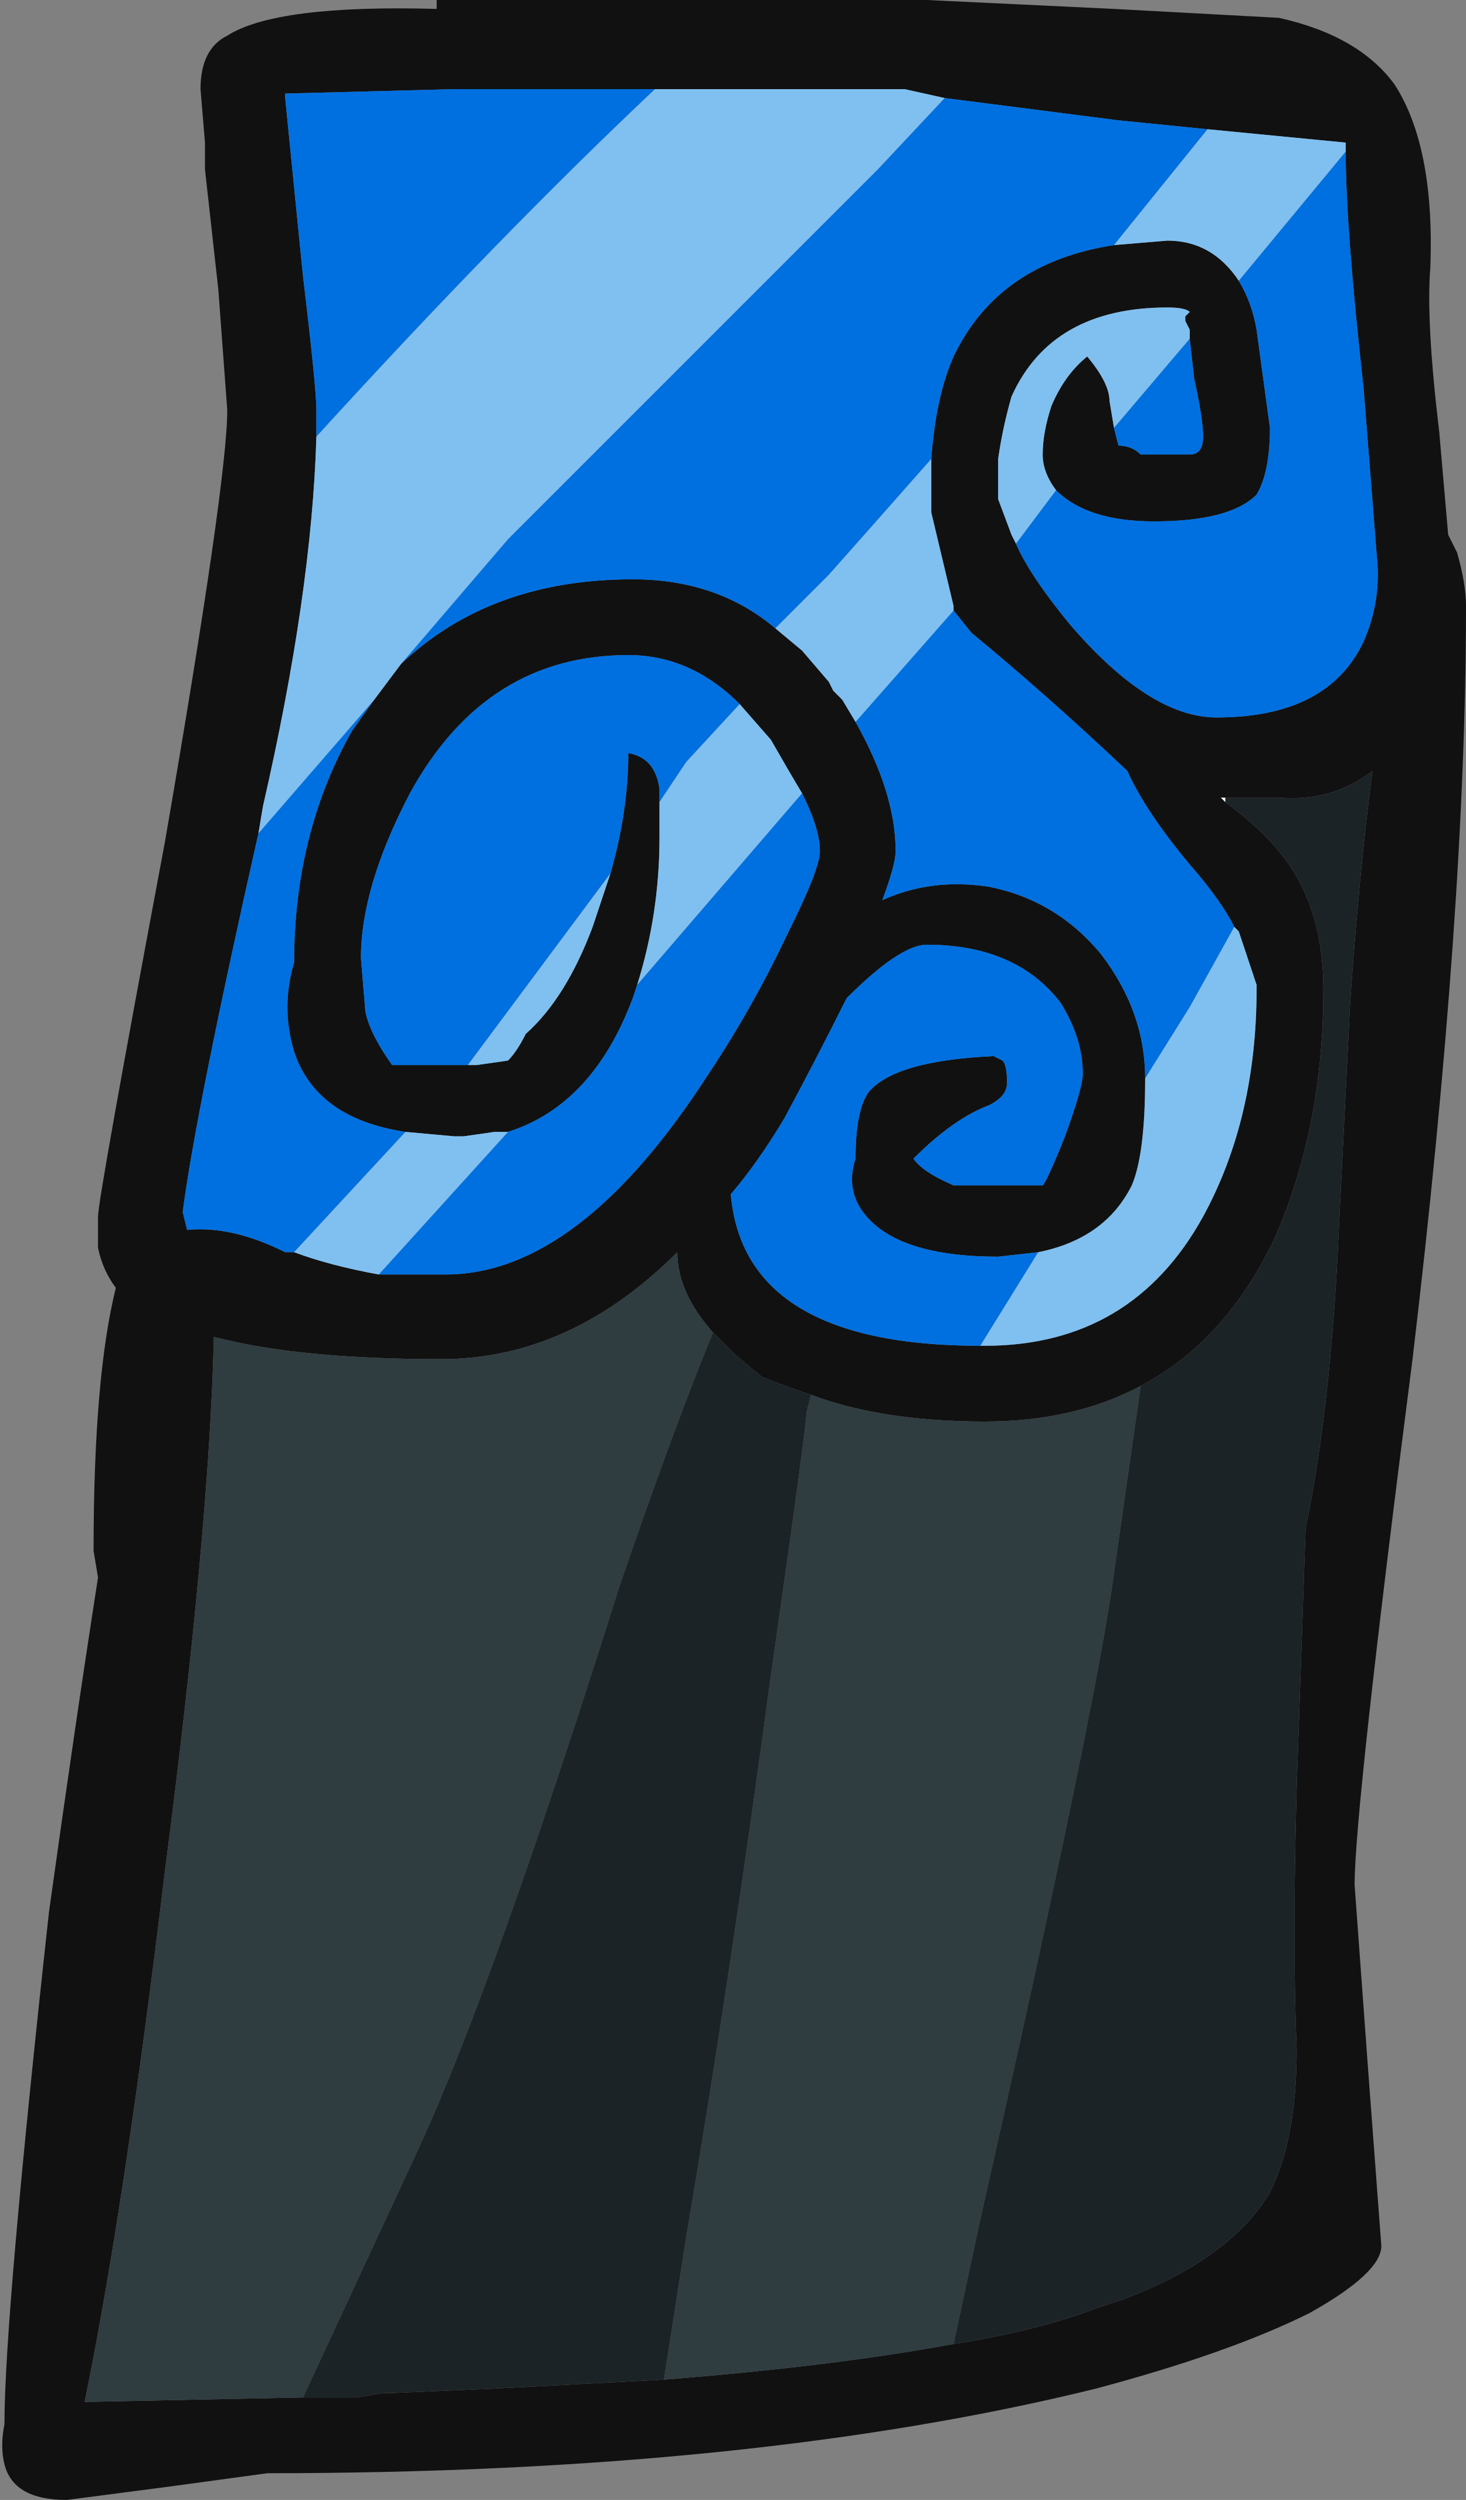 <?xml version="1.0" encoding="UTF-8" standalone="no"?>
<svg xmlns:ffdec="https://www.free-decompiler.com/flash" xmlns:xlink="http://www.w3.org/1999/xlink" ffdec:objectType="frame" height="196.35px" width="115.15px" xmlns="http://www.w3.org/2000/svg">
  <rect width="100%" height="100%" fill="#808080" stroke="none"/>
  <g transform="matrix(1.0, 0.0, 0.0, 1.0, 101.85, 72.1)">
    <use ffdec:characterId="676" height="28.05" transform="matrix(7.0, 0.0, 0.0, 7.0, -101.85, -72.1)" width="16.45" xlink:href="#shape0"/>
  </g>
  <defs>
    <g id="shape0" transform="matrix(1.0, 0.0, 0.0, 1.0, 14.55, 10.3)">
      <path d="M1.5 -7.3 Q1.45 -6.7 1.6 -5.45 L1.7 -4.3 1.8 -4.1 Q1.9 -3.75 1.9 -3.5 1.9 -0.1 1.3 4.95 0.65 10.0 0.65 10.85 L0.8 12.9 0.95 14.9 Q0.95 15.2 0.15 15.65 -0.75 16.1 -2.25 16.5 -6.1 17.45 -11.55 17.45 L-12.65 17.6 -13.8 17.75 Q-14.4 17.75 -14.5 17.35 -14.55 17.15 -14.5 16.9 -14.5 15.7 -14.0 11.15 -13.7 9.0 -13.45 7.4 L-13.5 7.1 Q-13.5 5.15 -13.25 4.15 -13.4 3.95 -13.45 3.7 -13.45 3.55 -13.45 3.35 -13.45 3.15 -12.7 -0.85 -12.0 -4.9 -12.0 -5.7 L-12.1 -7.05 -12.25 -8.4 -12.25 -8.7 -12.3 -9.3 Q-12.3 -9.75 -12.0 -9.9 -11.45 -10.25 -9.65 -10.2 L-9.65 -10.3 -4.15 -10.3 -2.05 -10.2 -0.2 -10.1 Q0.7 -9.9 1.1 -9.35 1.55 -8.65 1.5 -7.3 M0.55 -8.6 L0.55 -8.7 -1.0 -8.85 -2.0 -8.95 -3.95 -9.2 -4.4 -9.3 -7.2 -9.3 -9.45 -9.3 -11.35 -9.25 -11.35 -9.2 -11.15 -7.2 Q-11.0 -5.95 -11.0 -5.7 L-11.0 -5.4 Q-11.05 -3.65 -11.6 -1.25 L-11.65 -0.95 Q-12.35 2.15 -12.5 3.3 L-12.45 3.5 Q-11.95 3.45 -11.35 3.75 L-11.25 3.75 Q-10.85 3.9 -10.3 4.0 L-9.55 4.0 Q-8.05 4.0 -6.6 1.75 -6.1 1.0 -5.7 0.15 -5.35 -0.55 -5.35 -0.75 -5.35 -1.0 -5.55 -1.4 -5.7 -1.65 -5.9 -2.0 L-6.25 -2.4 Q-6.8 -2.95 -7.5 -2.95 -9.1 -2.95 -9.95 -1.4 -10.5 -0.35 -10.5 0.45 L-10.45 1.05 Q-10.4 1.3 -10.15 1.65 L-9.3 1.65 -9.2 1.65 -8.85 1.6 Q-8.75 1.5 -8.65 1.3 -8.2 0.9 -7.9 0.1 L-7.7 -0.5 Q-7.5 -1.2 -7.5 -1.85 -7.2 -1.8 -7.15 -1.45 L-7.15 -1.2 -7.15 -0.9 Q-7.15 -0.05 -7.4 0.75 L-7.45 0.9 Q-7.9 2.1 -8.85 2.4 L-9.0 2.4 -9.35 2.45 -9.45 2.45 -10.0 2.4 Q-11.0 2.25 -11.25 1.5 -11.4 1.0 -11.25 0.5 -11.25 -0.95 -10.6 -2.1 L-10.35 -2.45 -10.05 -2.85 Q-9.05 -3.8 -7.45 -3.8 -6.5 -3.8 -5.85 -3.25 L-5.55 -3.0 -5.25 -2.65 -5.2 -2.55 -5.1 -2.45 -4.95 -2.2 Q-4.5 -1.4 -4.5 -0.75 -4.5 -0.6 -4.65 -0.2 -4.1 -0.45 -3.45 -0.35 -2.7 -0.2 -2.2 0.4 -1.7 1.05 -1.7 1.8 -1.7 2.65 -1.85 3.0 -2.15 3.6 -2.9 3.75 L-3.35 3.8 Q-4.55 3.8 -4.9 3.25 -5.05 3.0 -4.95 2.7 -4.95 2.15 -4.8 1.95 -4.5 1.6 -3.4 1.55 L-3.3 1.6 Q-3.25 1.65 -3.25 1.85 -3.25 2.0 -3.45 2.1 -3.85 2.25 -4.3 2.7 -4.2 2.85 -3.85 3.0 L-2.85 3.0 Q-2.8 2.95 -2.6 2.45 -2.4 1.9 -2.4 1.75 -2.4 1.35 -2.65 0.95 -3.15 0.3 -4.15 0.3 -4.45 0.3 -5.05 0.9 -5.4 1.6 -5.75 2.25 -6.05 2.75 -6.35 3.1 -6.2 4.8 -3.55 4.8 L-3.5 4.8 Q-1.85 4.8 -1.05 3.35 -0.45 2.25 -0.45 0.8 L-0.45 0.75 -0.65 0.15 -0.7 0.1 Q-0.85 -0.2 -1.2 -0.6 -1.7 -1.2 -1.9 -1.65 -2.8 -2.5 -3.65 -3.2 L-3.85 -3.45 -3.85 -3.5 -4.1 -4.55 -4.1 -5.15 Q-4.05 -5.85 -3.85 -6.3 -3.35 -7.35 -2.05 -7.55 L-1.45 -7.6 Q-0.95 -7.6 -0.65 -7.15 -0.5 -6.9 -0.45 -6.6 L-0.3 -5.5 Q-0.3 -5.0 -0.45 -4.75 -0.75 -4.45 -1.6 -4.45 -2.35 -4.45 -2.7 -4.8 -2.85 -5.0 -2.85 -5.2 -2.85 -5.45 -2.75 -5.75 -2.6 -6.1 -2.35 -6.3 -2.1 -6.0 -2.1 -5.8 L-2.05 -5.5 -2.0 -5.3 Q-1.85 -5.3 -1.75 -5.2 L-1.2 -5.2 Q-1.05 -5.2 -1.05 -5.4 -1.05 -5.6 -1.15 -6.05 L-1.2 -6.5 -1.2 -6.6 -1.25 -6.7 -1.25 -6.75 -1.2 -6.8 Q-1.25 -6.85 -1.45 -6.85 -2.75 -6.85 -3.2 -5.85 -3.3 -5.5 -3.35 -5.15 L-3.35 -4.7 -3.2 -4.3 -3.15 -4.2 Q-3.0 -3.85 -2.55 -3.3 -1.65 -2.25 -0.9 -2.25 0.35 -2.25 0.75 -3.1 0.95 -3.55 0.9 -4.05 L0.75 -5.95 Q0.55 -7.75 0.55 -8.6 M-3.85 16.0 Q-2.9 15.85 -2.25 15.6 L-1.95 15.5 Q-0.75 15.05 -0.3 14.3 0.0 13.7 0.0 12.7 -0.05 11.55 0.0 9.75 L0.1 6.85 Q0.35 5.65 0.45 3.95 L0.6 0.95 Q0.7 -0.5 0.85 -1.65 0.4 -1.3 -0.2 -1.35 L-0.8 -1.35 -0.85 -1.35 -0.8 -1.3 Q-0.4 -1.0 -0.2 -0.75 0.3 -0.15 0.3 0.8 0.3 2.35 -0.25 3.6 -0.8 4.75 -1.75 5.25 -2.5 5.65 -3.5 5.65 -4.65 5.65 -5.45 5.35 -5.75 5.25 -6.0 5.15 L-6.3 4.9 -6.55 4.65 Q-6.95 4.2 -6.95 3.75 -8.15 4.95 -9.6 4.95 -11.2 4.95 -12.15 4.7 -12.2 6.85 -12.7 10.7 -13.15 14.45 -13.6 16.65 L-11.15 16.6 -10.55 16.6 -10.25 16.55 -10.15 16.55 -9.0 16.5 -7.1 16.4 Q-5.2 16.25 -3.85 16.0" fill="#111111" fill-rule="evenodd" stroke="none"/>
      <path d="M-0.8 -1.35 L-0.8 -1.3 -0.85 -1.35 -0.8 -1.35" fill="#ffffff" fill-rule="evenodd" stroke="none"/>
      <path d="M-1.0 -8.85 L-2.05 -7.55 Q-3.35 -7.35 -3.85 -6.3 -4.05 -5.85 -4.1 -5.15 -4.85 -4.3 -5.25 -3.85 L-5.85 -3.25 Q-6.5 -3.8 -7.45 -3.8 -9.05 -3.8 -10.05 -2.85 L-8.85 -4.25 -4.7 -8.4 -3.95 -9.2 -2.0 -8.95 -1.0 -8.85 M-0.65 -7.15 L0.55 -8.6 Q0.55 -7.75 0.75 -5.95 L0.9 -4.05 Q0.95 -3.55 0.75 -3.1 0.35 -2.25 -0.9 -2.25 -1.65 -2.25 -2.55 -3.3 -3.0 -3.85 -3.15 -4.2 L-2.7 -4.8 Q-2.35 -4.45 -1.6 -4.45 -0.75 -4.45 -0.45 -4.75 -0.3 -5.0 -0.3 -5.5 L-0.45 -6.6 Q-0.5 -6.9 -0.65 -7.15 M-1.2 -6.5 L-1.15 -6.05 Q-1.05 -5.6 -1.05 -5.4 -1.05 -5.2 -1.2 -5.2 L-1.75 -5.2 Q-1.85 -5.3 -2.0 -5.3 L-2.05 -5.5 -1.2 -6.5 M-11.65 -0.95 L-10.35 -2.45 -10.6 -2.1 Q-11.25 -0.95 -11.25 0.5 -11.4 1.0 -11.25 1.5 -11.0 2.25 -10.0 2.4 L-11.25 3.75 -11.35 3.75 Q-11.95 3.45 -12.45 3.5 L-12.5 3.3 Q-12.35 2.15 -11.65 -0.95 M-7.2 -9.3 Q-8.95 -7.65 -11.0 -5.4 L-11.0 -5.7 Q-11.0 -5.95 -11.15 -7.2 L-11.35 -9.2 -11.35 -9.25 -9.45 -9.3 -7.2 -9.3 M-6.25 -2.4 L-6.85 -1.75 -7.15 -1.3 -7.15 -1.2 -7.15 -1.45 Q-7.2 -1.8 -7.5 -1.85 -7.5 -1.2 -7.7 -0.5 L-9.3 1.65 -10.15 1.65 Q-10.4 1.3 -10.45 1.05 L-10.5 0.45 Q-10.5 -0.35 -9.95 -1.4 -9.1 -2.95 -7.5 -2.95 -6.8 -2.95 -6.25 -2.4 M-7.4 0.75 L-5.55 -1.4 Q-5.35 -1.0 -5.35 -0.75 -5.35 -0.55 -5.7 0.15 -6.1 1.0 -6.6 1.75 -8.05 4.0 -9.55 4.0 L-10.3 4.0 -8.85 2.4 Q-7.9 2.1 -7.45 0.9 L-7.4 0.75 M-3.85 -3.45 L-3.65 -3.2 Q-2.8 -2.5 -1.9 -1.65 -1.7 -1.2 -1.2 -0.6 -0.85 -0.2 -0.7 0.1 L-1.2 1.0 -1.7 1.8 Q-1.7 1.05 -2.2 0.4 -2.7 -0.2 -3.45 -0.35 -4.1 -0.45 -4.65 -0.2 -4.5 -0.6 -4.5 -0.75 -4.5 -1.4 -4.95 -2.2 L-3.85 -3.45 M-3.55 4.8 Q-6.2 4.8 -6.35 3.1 -6.05 2.75 -5.75 2.25 -5.4 1.6 -5.05 0.9 -4.45 0.3 -4.15 0.3 -3.15 0.3 -2.65 0.95 -2.4 1.35 -2.4 1.75 -2.4 1.9 -2.6 2.45 -2.8 2.95 -2.85 3.0 L-3.85 3.0 Q-4.2 2.85 -4.3 2.7 -3.85 2.25 -3.45 2.1 -3.25 2.0 -3.25 1.85 -3.25 1.65 -3.3 1.6 L-3.4 1.55 Q-4.5 1.6 -4.8 1.95 -4.95 2.15 -4.95 2.7 -5.05 3.0 -4.9 3.25 -4.55 3.8 -3.35 3.8 L-2.9 3.75 -3.55 4.8" fill="#0070e0" fill-rule="evenodd" stroke="none"/>
      <path d="M-1.0 -8.85 L0.55 -8.7 0.55 -8.6 -0.65 -7.15 Q-0.95 -7.6 -1.45 -7.6 L-2.05 -7.55 -1.0 -8.85 M-3.15 -4.2 L-3.2 -4.3 -3.35 -4.7 -3.35 -5.15 Q-3.3 -5.5 -3.2 -5.85 -2.75 -6.85 -1.45 -6.85 -1.25 -6.85 -1.2 -6.8 L-1.25 -6.75 -1.25 -6.7 -1.2 -6.6 -1.2 -6.5 -2.05 -5.5 -2.1 -5.8 Q-2.1 -6.0 -2.35 -6.3 -2.6 -6.1 -2.75 -5.75 -2.85 -5.45 -2.85 -5.2 -2.85 -5.0 -2.7 -4.8 L-3.15 -4.2 M-11.65 -0.95 L-11.6 -1.25 Q-11.05 -3.65 -11.0 -5.4 -8.95 -7.65 -7.2 -9.3 L-4.4 -9.3 -3.95 -9.2 -4.7 -8.4 -8.85 -4.25 -10.05 -2.85 -10.35 -2.45 -11.65 -0.95 M-6.25 -2.4 L-5.9 -2.0 Q-5.7 -1.65 -5.55 -1.4 L-7.4 0.75 Q-7.15 -0.05 -7.15 -0.9 L-7.15 -1.2 -7.15 -1.3 -6.85 -1.75 -6.25 -2.4 M-10.3 4.0 Q-10.85 3.9 -11.25 3.75 L-10.0 2.4 -9.45 2.45 -9.35 2.45 -9.0 2.4 -8.85 2.4 -10.3 4.0 M-9.3 1.65 L-7.7 -0.5 -7.9 0.1 Q-8.2 0.9 -8.65 1.3 -8.75 1.5 -8.85 1.6 L-9.2 1.65 -9.3 1.65 M-5.85 -3.25 L-5.25 -3.85 Q-4.85 -4.3 -4.1 -5.15 L-4.1 -4.55 -3.85 -3.5 -3.85 -3.45 -4.95 -2.2 -5.1 -2.45 -5.2 -2.55 -5.25 -2.65 -5.55 -3.0 -5.85 -3.25 M-1.7 1.8 L-1.2 1.0 -0.7 0.1 -0.65 0.15 -0.45 0.75 -0.45 0.8 Q-0.45 2.25 -1.05 3.35 -1.85 4.8 -3.5 4.8 L-3.55 4.8 -2.9 3.75 Q-2.15 3.6 -1.85 3.0 -1.7 2.65 -1.7 1.8" fill="#80c0f0" fill-rule="evenodd" stroke="none"/>
      <path d="M-1.75 5.25 L-2.05 7.35 Q-2.25 8.85 -3.55 14.6 L-3.85 16.0 Q-5.2 16.25 -7.1 16.4 L-6.85 14.8 Q-6.35 11.85 -5.9 8.5 -5.5 5.7 -5.5 5.55 L-5.45 5.35 Q-4.65 5.65 -3.5 5.65 -2.5 5.65 -1.75 5.25 M-11.15 16.6 L-13.6 16.65 Q-13.15 14.45 -12.7 10.7 -12.2 6.85 -12.15 4.7 -11.2 4.95 -9.6 4.95 -8.15 4.95 -6.95 3.75 -6.95 4.2 -6.55 4.65 -7.0 5.75 -7.6 7.5 -9.0 11.95 -9.85 13.8 L-11.15 16.6" fill="#2f3c40" fill-rule="evenodd" stroke="none"/>
      <path d="M-0.8 -1.35 L-0.2 -1.35 Q0.4 -1.3 0.85 -1.65 0.7 -0.5 0.6 0.95 L0.45 3.95 Q0.35 5.65 0.1 6.85 L0.0 9.75 Q-0.05 11.55 0.0 12.7 0.0 13.7 -0.3 14.3 -0.75 15.05 -1.95 15.5 L-2.25 15.6 Q-2.9 15.85 -3.85 16.0 L-3.55 14.6 Q-2.25 8.85 -2.05 7.35 L-1.75 5.25 Q-0.8 4.75 -0.25 3.6 0.3 2.35 0.3 0.8 0.3 -0.15 -0.2 -0.75 -0.4 -1.0 -0.8 -1.3 L-0.8 -1.35 M-7.1 16.4 L-9.0 16.5 -10.15 16.55 -10.25 16.55 -10.55 16.6 -11.15 16.6 -9.85 13.8 Q-9.0 11.95 -7.6 7.5 -7.0 5.75 -6.55 4.65 L-6.3 4.9 -6.0 5.15 Q-5.75 5.25 -5.45 5.35 L-5.5 5.55 Q-5.5 5.7 -5.9 8.5 -6.35 11.85 -6.85 14.8 L-7.1 16.4" fill="#1c2326" fill-rule="evenodd" stroke="none"/>
    </g>
  </defs>
</svg>
